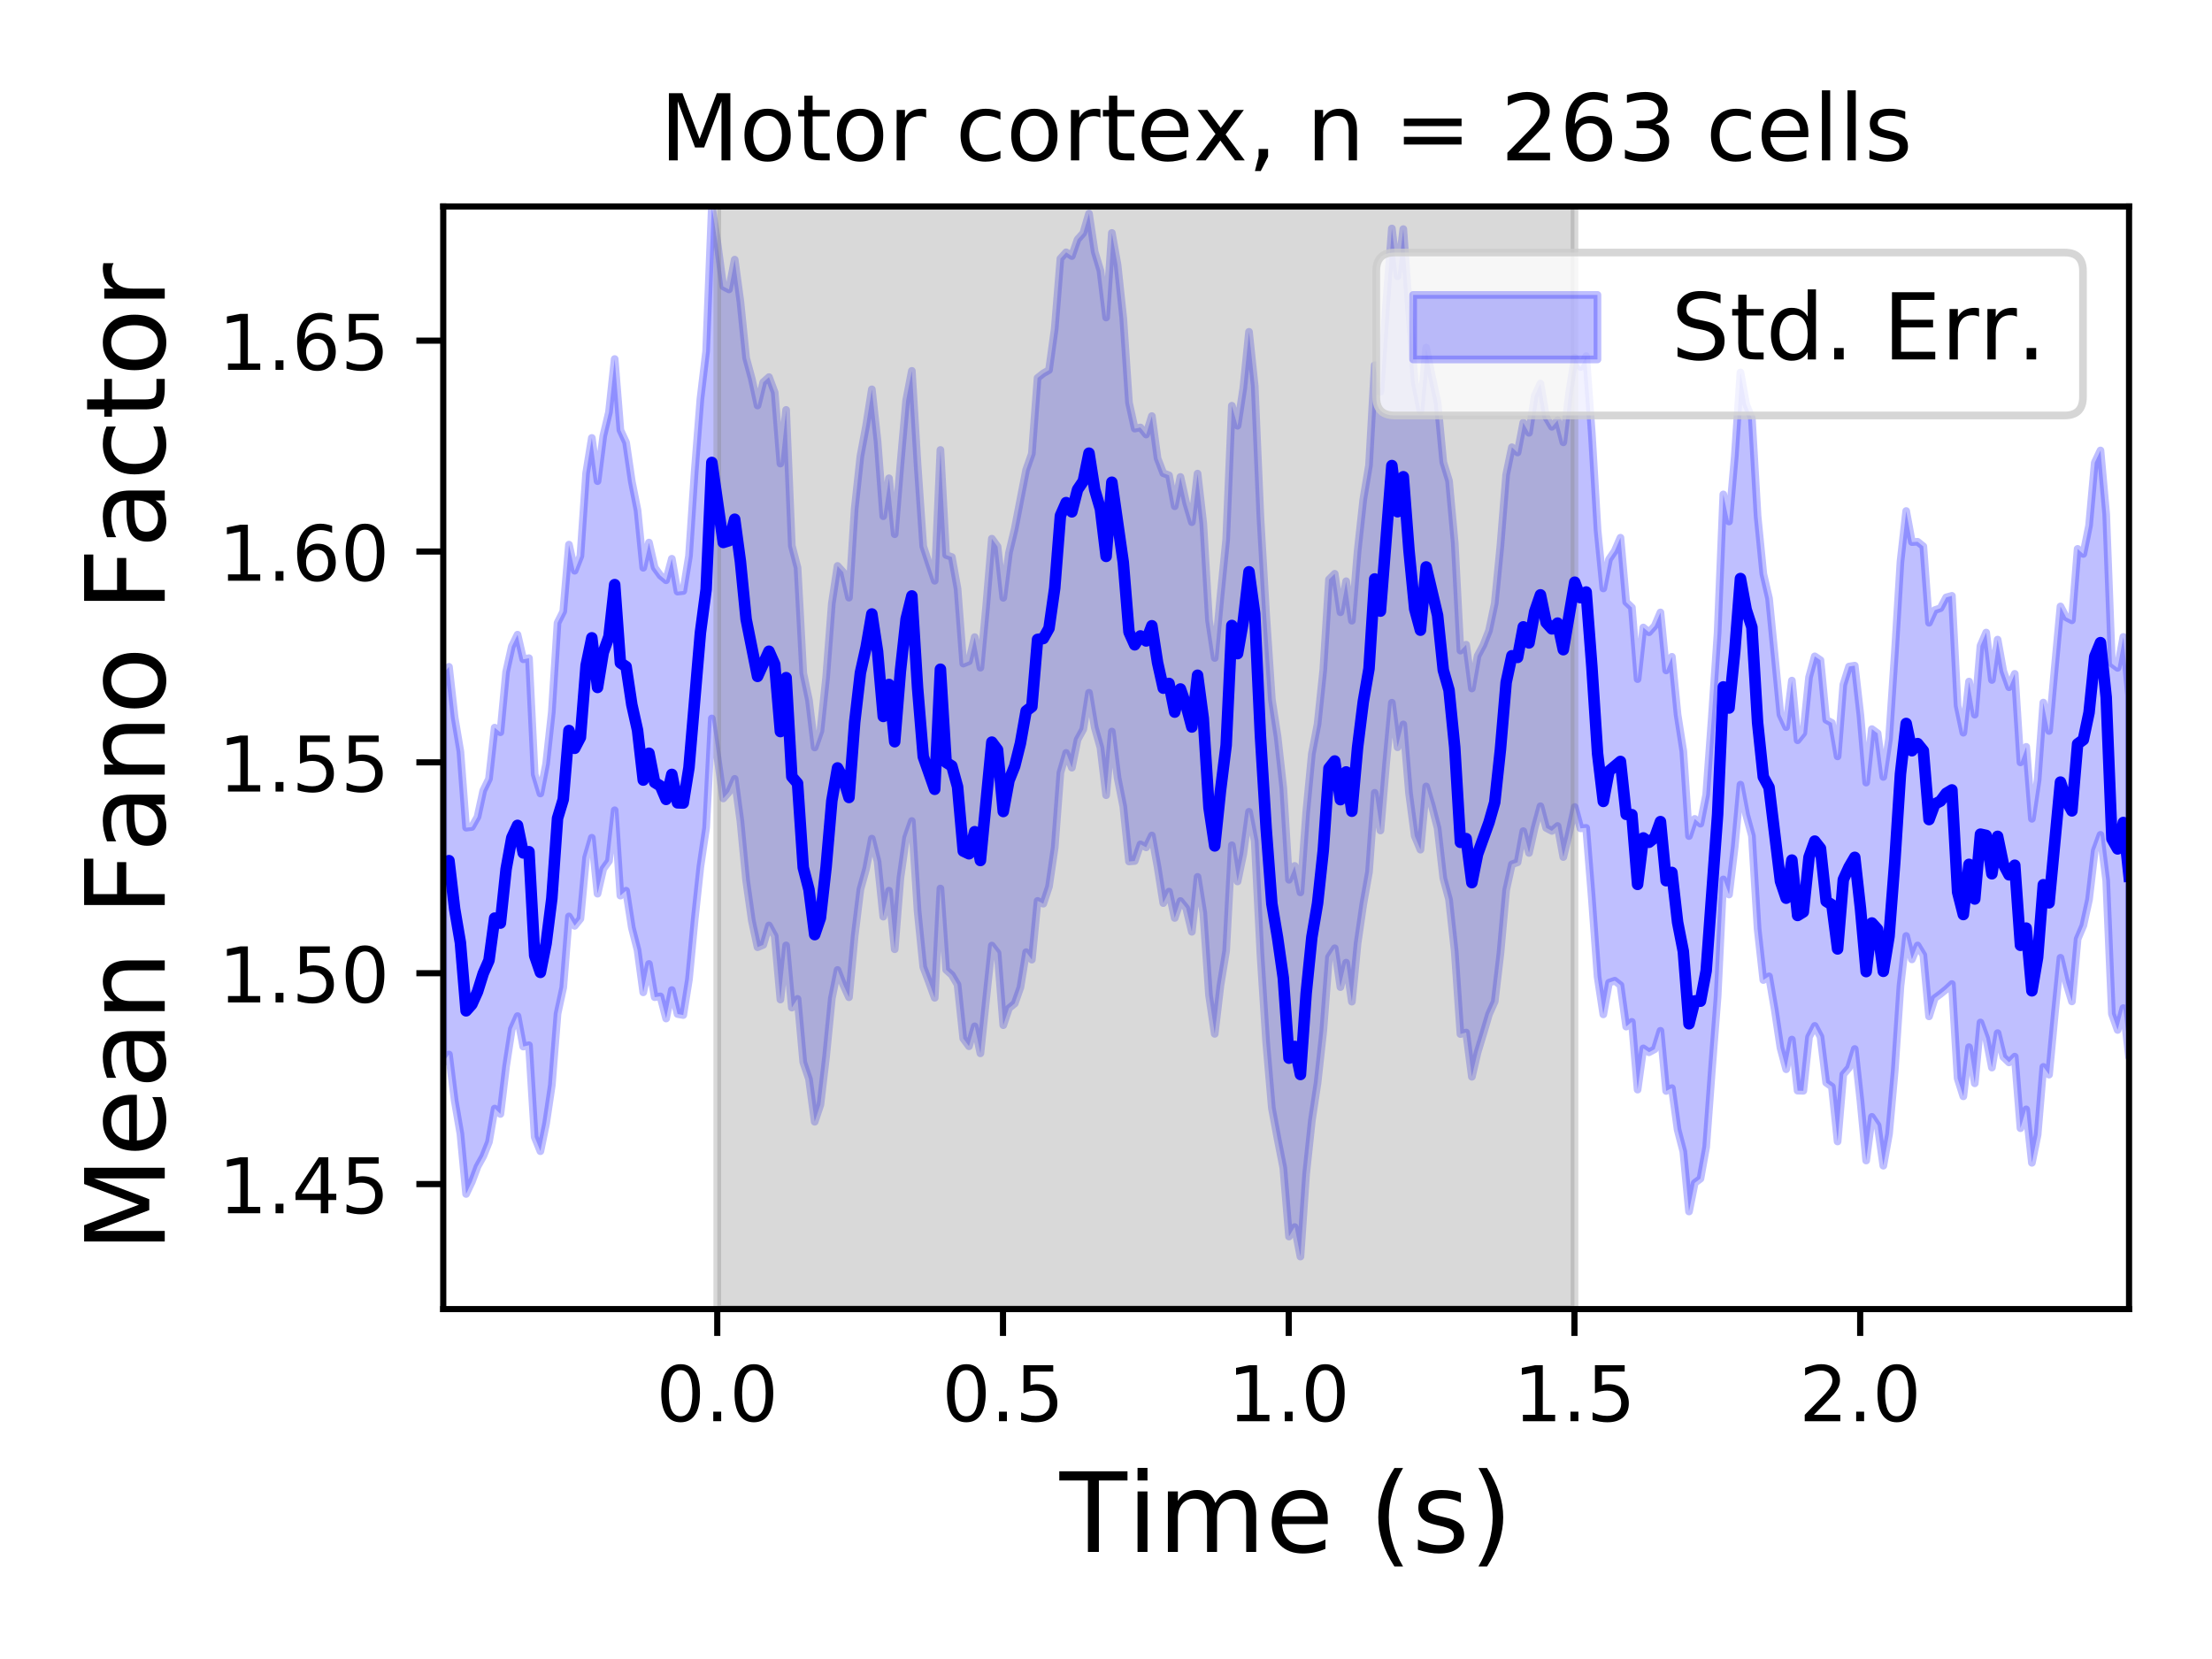 <?xml version="1.0" encoding="utf-8" standalone="no"?>
<!DOCTYPE svg PUBLIC "-//W3C//DTD SVG 1.1//EN"
  "http://www.w3.org/Graphics/SVG/1.1/DTD/svg11.dtd">
<!-- Created with matplotlib (https://matplotlib.org/) -->
<svg height="216pt" version="1.1" viewBox="0 0 288 216" width="288pt" xmlns="http://www.w3.org/2000/svg" xmlns:xlink="http://www.w3.org/1999/xlink">
 <defs>
  <style type="text/css">
*{stroke-linecap:butt;stroke-linejoin:round;}
  </style>
 </defs>
 <g id="figure_1">
  <g id="patch_1">
   <path d="M 0 216 
L 288 216 
L 288 0 
L 0 0 
z
" style="fill:#ffffff;"/>
  </g>
  <g id="axes_1">
   <g id="patch_2">
    <path d="M 57.71 170.44 
L 277.2 170.44 
L 277.2 26.88 
L 57.71 26.88 
z
" style="fill:#ffffff;"/>
   </g>
   <g id="PolyCollection_1">
    <defs>
     <path d="M 57.71 -128.317 
L 57.71 -77.635 
L 58.454 -78.711 
L 59.198 -72.712 
L 59.942 -68.397 
L 60.686 -60.548 
L 61.43 -62.125 
L 62.174 -64.116 
L 62.918 -65.462 
L 63.662 -67.332 
L 64.406 -71.667 
L 65.15 -70.96 
L 65.894 -77.189 
L 66.638 -82.029 
L 67.382 -83.707 
L 68.126 -79.738 
L 68.871 -79.912 
L 69.615 -67.96 
L 70.359 -66.113 
L 71.103 -69.739 
L 71.847 -74.721 
L 72.591 -84.02 
L 73.335 -87.45 
L 74.079 -96.681 
L 74.823 -95.455 
L 75.567 -96.381 
L 76.311 -104.359 
L 77.055 -106.928 
L 77.799 -99.638 
L 78.543 -102.867 
L 79.287 -103.905 
L 80.031 -110.508 
L 80.775 -99.39 
L 81.519 -100.032 
L 82.263 -95.218 
L 83.007 -92.295 
L 83.751 -86.798 
L 84.495 -90.498 
L 85.239 -86.17 
L 85.983 -86.275 
L 86.727 -83.39 
L 87.471 -87.096 
L 88.215 -83.976 
L 88.959 -83.841 
L 89.703 -88.507 
L 90.447 -96.283 
L 91.192 -103.19 
L 91.936 -108.235 
L 92.68 -122.461 
L 93.424 -117.294 
L 94.168 -112.039 
L 94.912 -112.888 
L 95.656 -114.593 
L 96.4 -109.09 
L 97.144 -101.379 
L 97.888 -96.144 
L 98.632 -92.673 
L 99.376 -92.979 
L 100.12 -95.514 
L 100.864 -94.14 
L 101.608 -85.858 
L 102.352 -92.913 
L 103.096 -84.809 
L 103.84 -85.945 
L 104.584 -77.708 
L 105.328 -75.505 
L 106.072 -69.95 
L 106.816 -72.172 
L 107.56 -78.476 
L 108.304 -86.015 
L 109.048 -89.713 
L 109.792 -87.794 
L 110.536 -86.157 
L 111.28 -94.178 
L 112.024 -100.204 
L 112.769 -102.909 
L 113.513 -106.815 
L 114.257 -103.834 
L 115.001 -96.65 
L 115.745 -100.041 
L 116.489 -92.412 
L 117.233 -101.71 
L 117.977 -106.963 
L 118.721 -109.108 
L 119.465 -97.432 
L 120.209 -90.101 
L 120.953 -88.138 
L 121.697 -86.085 
L 122.441 -100.32 
L 123.185 -89.738 
L 123.929 -89.065 
L 124.673 -87.803 
L 125.417 -80.788 
L 126.161 -79.78 
L 126.905 -82.377 
L 127.649 -78.858 
L 128.393 -85.925 
L 129.137 -92.891 
L 129.881 -91.93 
L 130.625 -82.521 
L 131.369 -84.729 
L 132.113 -85.346 
L 132.857 -87.458 
L 133.601 -92.034 
L 134.345 -91.053 
L 135.09 -98.705 
L 135.834 -98.339 
L 136.578 -100.584 
L 137.322 -105.659 
L 138.066 -115.405 
L 138.81 -117.973 
L 139.554 -116.052 
L 140.298 -119.701 
L 141.042 -121.058 
L 141.786 -125.81 
L 142.53 -121.295 
L 143.274 -118.666 
L 144.018 -112.466 
L 144.762 -120.758 
L 145.506 -114.741 
L 146.25 -111.004 
L 146.994 -103.838 
L 147.738 -103.899 
L 148.482 -106.065 
L 149.226 -105.678 
L 149.97 -107.225 
L 150.714 -103.124 
L 151.458 -98.417 
L 152.202 -99.917 
L 152.946 -96.48 
L 153.69 -98.692 
L 154.434 -97.772 
L 155.178 -94.68 
L 155.922 -101.833 
L 156.667 -97.137 
L 157.411 -86.444 
L 158.155 -81.392 
L 158.899 -87.688 
L 159.643 -92.214 
L 160.387 -105.953 
L 161.131 -101.235 
L 161.875 -104.82 
L 162.619 -110.308 
L 163.363 -106.481 
L 164.107 -91.764 
L 164.851 -80.347 
L 165.595 -71.739 
L 166.339 -67.724 
L 167.083 -63.95 
L 167.827 -55.004 
L 168.571 -56.245 
L 169.315 -52.396 
L 170.059 -63.158 
L 170.803 -70.119 
L 171.547 -75.044 
L 172.291 -81.805 
L 173.035 -91.396 
L 173.779 -92.543 
L 174.523 -87.483 
L 175.267 -90.665 
L 176.011 -85.582 
L 176.755 -93.171 
L 177.499 -98.292 
L 178.243 -102.49 
L 178.988 -112.778 
L 179.732 -107.87 
L 180.476 -116.632 
L 181.22 -124.512 
L 181.964 -118.704 
L 182.708 -121.684 
L 183.452 -112.745 
L 184.196 -107.164 
L 184.94 -105.374 
L 185.684 -113.611 
L 186.428 -111.085 
L 187.172 -108.174 
L 187.916 -101.676 
L 188.66 -98.898 
L 189.404 -92.1 
L 190.148 -81.367 
L 190.892 -81.565 
L 191.636 -75.803 
L 192.38 -78.98 
L 193.124 -81.433 
L 193.868 -83.95 
L 194.612 -85.615 
L 195.356 -91.887 
L 196.1 -100.113 
L 196.844 -103.47 
L 197.588 -103.725 
L 198.332 -107.79 
L 199.076 -104.946 
L 199.82 -108.279 
L 200.565 -111.033 
L 201.309 -108.204 
L 202.053 -107.816 
L 202.797 -108.456 
L 203.541 -104.413 
L 204.285 -107.49 
L 205.029 -110.931 
L 205.773 -108.148 
L 206.517 -108.209 
L 207.261 -98.956 
L 208.005 -88.818 
L 208.749 -83.929 
L 209.493 -88.057 
L 210.237 -88.314 
L 210.981 -87.727 
L 211.725 -82.338 
L 212.469 -82.955 
L 213.213 -74.131 
L 213.957 -79.503 
L 214.701 -78.995 
L 215.445 -79.395 
L 216.189 -81.792 
L 216.933 -73.958 
L 217.677 -74.331 
L 218.421 -68.927 
L 219.165 -66.07 
L 219.909 -58.263 
L 220.653 -61.982 
L 221.397 -62.54 
L 222.141 -66.667 
L 222.886 -76.701 
L 223.63 -86.246 
L 224.374 -101.503 
L 225.118 -99.532 
L 225.862 -105.787 
L 226.606 -113.841 
L 227.35 -109.911 
L 228.094 -107.18 
L 228.838 -95.072 
L 229.582 -88.401 
L 230.326 -88.882 
L 231.07 -84.527 
L 231.814 -79.58 
L 232.558 -76.786 
L 233.302 -80.649 
L 234.046 -73.998 
L 234.79 -73.981 
L 235.534 -80.986 
L 236.278 -82.429 
L 237.022 -81.026 
L 237.766 -75.039 
L 238.51 -74.518 
L 239.254 -67.38 
L 239.998 -76.114 
L 240.742 -76.987 
L 241.486 -79.423 
L 242.23 -72.647 
L 242.974 -64.899 
L 243.718 -70.586 
L 244.463 -69.48 
L 245.207 -64.227 
L 245.951 -68.379 
L 246.695 -76.64 
L 247.439 -87.623 
L 248.183 -94.142 
L 248.927 -91.088 
L 249.671 -92.902 
L 250.415 -91.657 
L 251.159 -83.668 
L 251.903 -86.042 
L 252.647 -86.589 
L 253.391 -87.194 
L 254.135 -87.882 
L 254.879 -75.599 
L 255.623 -73.256 
L 256.367 -79.662 
L 257.111 -74.954 
L 257.855 -82.874 
L 258.599 -80.815 
L 259.343 -77.002 
L 260.087 -81.49 
L 260.831 -78.388 
L 261.575 -77.673 
L 262.319 -78.429 
L 263.063 -69.109 
L 263.807 -71.561 
L 264.551 -64.603 
L 265.295 -68.247 
L 266.039 -77.093 
L 266.784 -76.08 
L 267.528 -83.958 
L 268.272 -91.302 
L 269.016 -88.061 
L 269.76 -85.615 
L 270.504 -93.75 
L 271.248 -95.499 
L 271.992 -98.891 
L 272.736 -105.255 
L 273.48 -107.308 
L 274.224 -101.361 
L 274.968 -83.993 
L 275.712 -81.9 
L 276.456 -84.748 
L 277.2 -78.387 
L 277.2 -125.486 
L 277.2 -125.486 
L 276.456 -133.074 
L 275.712 -129.046 
L 274.968 -129.597 
L 274.224 -149.063 
L 273.48 -157.351 
L 272.736 -155.77 
L 271.992 -147.563 
L 271.248 -143.876 
L 270.504 -144.536 
L 269.76 -135.236 
L 269.016 -135.619 
L 268.272 -137.045 
L 267.528 -129.034 
L 266.784 -120.824 
L 266.039 -124.526 
L 265.295 -114.443 
L 264.551 -109.39 
L 263.807 -118.761 
L 263.063 -116.737 
L 262.319 -128.267 
L 261.575 -126.521 
L 260.831 -128.601 
L 260.087 -132.725 
L 259.343 -127.466 
L 258.599 -133.642 
L 257.855 -131.912 
L 257.111 -122.95 
L 256.367 -127.262 
L 255.623 -120.6 
L 254.879 -124.112 
L 254.135 -138.423 
L 253.391 -138.218 
L 252.647 -136.812 
L 251.903 -136.563 
L 251.159 -134.915 
L 250.415 -144.862 
L 249.671 -145.463 
L 248.927 -145.421 
L 248.183 -149.466 
L 247.439 -142.853 
L 246.695 -130.808 
L 245.951 -119.819 
L 245.207 -114.842 
L 244.463 -120.524 
L 243.718 -121.071 
L 242.974 -114.104 
L 242.23 -122.806 
L 241.486 -129.333 
L 240.742 -129.217 
L 239.998 -126.838 
L 239.254 -117.518 
L 238.51 -121.88 
L 237.766 -122.273 
L 237.022 -130.047 
L 236.278 -130.547 
L 235.534 -127.814 
L 234.79 -120.55 
L 234.046 -119.616 
L 233.302 -127.387 
L 232.558 -121.326 
L 231.814 -122.945 
L 231.07 -130.571 
L 230.326 -138.083 
L 229.582 -141.289 
L 228.838 -148.763 
L 228.094 -161.496 
L 227.35 -163.358 
L 226.606 -167.508 
L 225.862 -156.535 
L 225.118 -148.098 
L 224.374 -151.628 
L 223.63 -133.615 
L 222.886 -122.716 
L 222.141 -112.539 
L 221.397 -108.753 
L 220.653 -109.383 
L 219.909 -107.143 
L 219.165 -118.187 
L 218.421 -122.93 
L 217.677 -130.488 
L 216.933 -128.708 
L 216.189 -136.261 
L 215.445 -134.511 
L 214.701 -133.681 
L 213.957 -134.3 
L 213.213 -127.577 
L 212.469 -136.902 
L 211.725 -137.608 
L 210.981 -145.99 
L 210.237 -144.26 
L 209.493 -143.166 
L 208.749 -139.385 
L 208.005 -146.929 
L 207.261 -159.415 
L 206.517 -169.637 
L 205.773 -168.212 
L 205.029 -169.466 
L 204.285 -164.787 
L 203.541 -158.409 
L 202.797 -161.287 
L 202.053 -160.429 
L 201.309 -161.687 
L 200.565 -166.066 
L 199.82 -164.492 
L 199.076 -159.641 
L 198.332 -160.976 
L 197.588 -157.084 
L 196.844 -157.77 
L 196.1 -154.183 
L 195.356 -144.985 
L 194.612 -137.441 
L 193.868 -133.902 
L 193.124 -131.993 
L 192.38 -130.599 
L 191.636 -126.359 
L 190.892 -132.06 
L 190.148 -131.287 
L 189.404 -145.295 
L 188.66 -153.39 
L 187.916 -155.824 
L 187.172 -163.589 
L 186.428 -167.022 
L 185.684 -170.759 
L 184.94 -162.528 
L 184.196 -166.239 
L 183.452 -175.837 
L 182.708 -186.172 
L 181.964 -180.04 
L 181.22 -186.253 
L 180.476 -176.417 
L 179.732 -164.998 
L 178.988 -168.459 
L 178.243 -155.416 
L 177.499 -150.983 
L 176.755 -144.188 
L 176.011 -135.18 
L 175.267 -140.326 
L 174.523 -136.283 
L 173.779 -141.296 
L 173.035 -140.555 
L 172.291 -128.795 
L 171.547 -121.74 
L 170.803 -117.848 
L 170.059 -110.15 
L 169.315 -99.808 
L 168.571 -103.261 
L 167.827 -101.45 
L 167.083 -113.416 
L 166.339 -120.089 
L 165.595 -124.931 
L 164.851 -135.916 
L 164.107 -148.602 
L 163.363 -165.738 
L 162.619 -172.797 
L 161.875 -165.458 
L 161.131 -160.567 
L 160.387 -163.176 
L 159.643 -145.702 
L 158.899 -138.302 
L 158.155 -130.332 
L 157.411 -135.234 
L 156.667 -147.826 
L 155.922 -154.338 
L 155.178 -148.01 
L 154.434 -150.519 
L 153.69 -153.901 
L 152.946 -150.089 
L 152.202 -154.116 
L 151.458 -154.388 
L 150.714 -156.327 
L 149.97 -161.827 
L 149.226 -159.423 
L 148.482 -160.342 
L 147.738 -160.195 
L 146.994 -163.577 
L 146.25 -174.549 
L 145.506 -181.508 
L 144.762 -185.673 
L 144.018 -174.655 
L 143.274 -180.749 
L 142.53 -183.204 
L 141.786 -188.187 
L 141.042 -185.651 
L 140.298 -184.815 
L 139.554 -182.659 
L 138.81 -183.15 
L 138.066 -182.323 
L 137.322 -173.183 
L 136.578 -167.811 
L 135.834 -167.385 
L 135.09 -166.793 
L 134.345 -156.926 
L 133.601 -154.821 
L 132.857 -150.993 
L 132.113 -147.137 
L 131.369 -144.027 
L 130.625 -138.165 
L 129.881 -144.833 
L 129.137 -145.864 
L 128.393 -137.015 
L 127.649 -129.067 
L 126.905 -133.049 
L 126.161 -129.899 
L 125.417 -129.598 
L 124.673 -139.323 
L 123.929 -143.475 
L 123.185 -143.737 
L 122.441 -157.417 
L 121.697 -140.384 
L 120.953 -142.596 
L 120.209 -144.858 
L 119.465 -155.5 
L 118.721 -167.714 
L 117.977 -163.858 
L 117.233 -155.531 
L 116.489 -146.444 
L 115.745 -153.73 
L 115.001 -148.788 
L 114.257 -158.531 
L 113.513 -165.309 
L 112.769 -160.59 
L 112.024 -156.598 
L 111.28 -149.768 
L 110.536 -138.181 
L 109.792 -141.492 
L 109.048 -142.318 
L 108.304 -137.438 
L 107.56 -127.785 
L 106.816 -120.815 
L 106.072 -118.678 
L 105.328 -124.825 
L 104.584 -128.364 
L 103.84 -142.073 
L 103.096 -144.943 
L 102.352 -162.63 
L 101.608 -155.642 
L 100.864 -164.897 
L 100.12 -166.903 
L 99.376 -166.231 
L 98.632 -163.197 
L 97.888 -166.649 
L 97.144 -169.397 
L 96.4 -176.711 
L 95.656 -182.197 
L 94.912 -178.316 
L 94.168 -178.704 
L 93.424 -184.226 
L 92.68 -189.12 
L 91.936 -170.272 
L 91.192 -164.035 
L 90.447 -154.599 
L 89.703 -143.616 
L 88.959 -139.05 
L 88.215 -138.971 
L 87.471 -143.251 
L 86.727 -140.449 
L 85.983 -141.071 
L 85.239 -142.099 
L 84.495 -145.358 
L 83.751 -142.076 
L 83.007 -149.542 
L 82.263 -153.285 
L 81.519 -158.375 
L 80.775 -160 
L 80.031 -169.256 
L 79.287 -162.342 
L 78.543 -159.223 
L 77.799 -153.354 
L 77.055 -158.982 
L 76.311 -154.384 
L 75.567 -143.607 
L 74.823 -141.69 
L 74.079 -145.089 
L 73.335 -136.388 
L 72.591 -134.906 
L 71.847 -123.316 
L 71.103 -116.563 
L 70.359 -112.684 
L 69.615 -115.179 
L 68.871 -130.307 
L 68.126 -130.159 
L 67.382 -133.366 
L 66.638 -131.837 
L 65.894 -128.503 
L 65.15 -120.662 
L 64.406 -121.26 
L 63.662 -114.588 
L 62.918 -113.059 
L 62.174 -109.645 
L 61.43 -108.325 
L 60.686 -108.238 
L 59.942 -118.144 
L 59.198 -122.563 
L 58.454 -129.179 
L 57.71 -128.317 
z
" id="me610321ca7" style="stroke:#0000ff;stroke-opacity:0.25;"/>
    </defs>
    <g clip-path="url(#p373c01714a)">
     <use style="fill:#0000ff;fill-opacity:0.25;stroke:#0000ff;stroke-opacity:0.25;" x="0" xlink:href="#me610321ca7" y="216"/>
    </g>
   </g>
   <g id="PolyCollection_2">
    <defs>
     <path d="M 93.386 -45.56 
L 93.386 -195.956 
L 204.992 -195.956 
L 204.992 -45.56 
L 204.992 -45.56 
L 93.386 -45.56 
z
" id="m4db2b8cdad" style="stroke:#808080;stroke-opacity:0.3;"/>
    </defs>
    <g clip-path="url(#p373c01714a)">
     <use style="fill:#808080;fill-opacity:0.3;stroke:#808080;stroke-opacity:0.3;" x="0" xlink:href="#m4db2b8cdad" y="216"/>
    </g>
   </g>
   <g id="matplotlib.axis_1">
    <g id="xtick_1">
     <g id="line2d_1">
      <defs>
       <path d="M 0 0 
L 0 3.5 
" id="mf5a8959e98" style="stroke:#000000;stroke-width:0.8;"/>
      </defs>
      <g>
       <use style="stroke:#000000;stroke-width:0.8;" x="93.386" xlink:href="#mf5a8959e98" y="170.44"/>
      </g>
     </g>
     <g id="text_1">
      <!-- 0.0 -->
      <defs>
       <path d="M 31.781 66.406 
Q 24.172 66.406 20.328 58.906 
Q 16.5 51.422 16.5 36.375 
Q 16.5 21.391 20.328 13.891 
Q 24.172 6.391 31.781 6.391 
Q 39.453 6.391 43.281 13.891 
Q 47.125 21.391 47.125 36.375 
Q 47.125 51.422 43.281 58.906 
Q 39.453 66.406 31.781 66.406 
z
M 31.781 74.219 
Q 44.047 74.219 50.516 64.516 
Q 56.984 54.828 56.984 36.375 
Q 56.984 17.969 50.516 8.266 
Q 44.047 -1.422 31.781 -1.422 
Q 19.531 -1.422 13.062 8.266 
Q 6.594 17.969 6.594 36.375 
Q 6.594 54.828 13.062 64.516 
Q 19.531 74.219 31.781 74.219 
z
" id="DejaVuSans-48"/>
       <path d="M 10.688 12.406 
L 21 12.406 
L 21 0 
L 10.688 0 
z
" id="DejaVuSans-46"/>
      </defs>
      <g transform="translate(85.435 185.038)scale(0.1 -0.1)">
       <use xlink:href="#DejaVuSans-48"/>
       <use x="63.623" xlink:href="#DejaVuSans-46"/>
       <use x="95.41" xlink:href="#DejaVuSans-48"/>
      </g>
     </g>
    </g>
    <g id="xtick_2">
     <g id="line2d_2">
      <g>
       <use style="stroke:#000000;stroke-width:0.8;" x="130.588" xlink:href="#mf5a8959e98" y="170.44"/>
      </g>
     </g>
     <g id="text_2">
      <!-- 0.5 -->
      <defs>
       <path d="M 10.797 72.906 
L 49.516 72.906 
L 49.516 64.594 
L 19.828 64.594 
L 19.828 46.734 
Q 21.969 47.469 24.109 47.828 
Q 26.266 48.188 28.422 48.188 
Q 40.625 48.188 47.75 41.5 
Q 54.891 34.812 54.891 23.391 
Q 54.891 11.625 47.562 5.094 
Q 40.234 -1.422 26.906 -1.422 
Q 22.312 -1.422 17.547 -0.641 
Q 12.797 0.141 7.719 1.703 
L 7.719 11.625 
Q 12.109 9.234 16.797 8.062 
Q 21.484 6.891 26.703 6.891 
Q 35.156 6.891 40.078 11.328 
Q 45.016 15.766 45.016 23.391 
Q 45.016 31 40.078 35.438 
Q 35.156 39.891 26.703 39.891 
Q 22.75 39.891 18.812 39.016 
Q 14.891 38.141 10.797 36.281 
z
" id="DejaVuSans-53"/>
      </defs>
      <g transform="translate(122.637 185.038)scale(0.1 -0.1)">
       <use xlink:href="#DejaVuSans-48"/>
       <use x="63.623" xlink:href="#DejaVuSans-46"/>
       <use x="95.41" xlink:href="#DejaVuSans-53"/>
      </g>
     </g>
    </g>
    <g id="xtick_3">
     <g id="line2d_3">
      <g>
       <use style="stroke:#000000;stroke-width:0.8;" x="167.79" xlink:href="#mf5a8959e98" y="170.44"/>
      </g>
     </g>
     <g id="text_3">
      <!-- 1.0 -->
      <defs>
       <path d="M 12.406 8.297 
L 28.516 8.297 
L 28.516 63.922 
L 10.984 60.406 
L 10.984 69.391 
L 28.422 72.906 
L 38.281 72.906 
L 38.281 8.297 
L 54.391 8.297 
L 54.391 0 
L 12.406 0 
z
" id="DejaVuSans-49"/>
      </defs>
      <g transform="translate(159.838 185.038)scale(0.1 -0.1)">
       <use xlink:href="#DejaVuSans-49"/>
       <use x="63.623" xlink:href="#DejaVuSans-46"/>
       <use x="95.41" xlink:href="#DejaVuSans-48"/>
      </g>
     </g>
    </g>
    <g id="xtick_4">
     <g id="line2d_4">
      <g>
       <use style="stroke:#000000;stroke-width:0.8;" x="204.992" xlink:href="#mf5a8959e98" y="170.44"/>
      </g>
     </g>
     <g id="text_4">
      <!-- 1.5 -->
      <g transform="translate(197.04 185.038)scale(0.1 -0.1)">
       <use xlink:href="#DejaVuSans-49"/>
       <use x="63.623" xlink:href="#DejaVuSans-46"/>
       <use x="95.41" xlink:href="#DejaVuSans-53"/>
      </g>
     </g>
    </g>
    <g id="xtick_5">
     <g id="line2d_5">
      <g>
       <use style="stroke:#000000;stroke-width:0.8;" x="242.193" xlink:href="#mf5a8959e98" y="170.44"/>
      </g>
     </g>
     <g id="text_5">
      <!-- 2.0 -->
      <defs>
       <path d="M 19.188 8.297 
L 53.609 8.297 
L 53.609 0 
L 7.328 0 
L 7.328 8.297 
Q 12.938 14.109 22.625 23.891 
Q 32.328 33.688 34.812 36.531 
Q 39.547 41.844 41.422 45.531 
Q 43.312 49.219 43.312 52.781 
Q 43.312 58.594 39.234 62.25 
Q 35.156 65.922 28.609 65.922 
Q 23.969 65.922 18.812 64.312 
Q 13.672 62.703 7.812 59.422 
L 7.812 69.391 
Q 13.766 71.781 18.938 73 
Q 24.125 74.219 28.422 74.219 
Q 39.75 74.219 46.484 68.547 
Q 53.219 62.891 53.219 53.422 
Q 53.219 48.922 51.531 44.891 
Q 49.859 40.875 45.406 35.406 
Q 44.188 33.984 37.641 27.219 
Q 31.109 20.453 19.188 8.297 
z
" id="DejaVuSans-50"/>
      </defs>
      <g transform="translate(234.242 185.038)scale(0.1 -0.1)">
       <use xlink:href="#DejaVuSans-50"/>
       <use x="63.623" xlink:href="#DejaVuSans-46"/>
       <use x="95.41" xlink:href="#DejaVuSans-48"/>
      </g>
     </g>
    </g>
    <g id="text_6">
     <!-- Time (s) -->
     <defs>
      <path d="M -0.297 72.906 
L 61.375 72.906 
L 61.375 64.594 
L 35.5 64.594 
L 35.5 0 
L 25.594 0 
L 25.594 64.594 
L -0.297 64.594 
z
" id="DejaVuSans-84"/>
      <path d="M 9.422 54.688 
L 18.406 54.688 
L 18.406 0 
L 9.422 0 
z
M 9.422 75.984 
L 18.406 75.984 
L 18.406 64.594 
L 9.422 64.594 
z
" id="DejaVuSans-105"/>
      <path d="M 52 44.188 
Q 55.375 50.25 60.062 53.125 
Q 64.75 56 71.094 56 
Q 79.641 56 84.281 50.016 
Q 88.922 44.047 88.922 33.016 
L 88.922 0 
L 79.891 0 
L 79.891 32.719 
Q 79.891 40.578 77.094 44.375 
Q 74.312 48.188 68.609 48.188 
Q 61.625 48.188 57.562 43.547 
Q 53.516 38.922 53.516 30.906 
L 53.516 0 
L 44.484 0 
L 44.484 32.719 
Q 44.484 40.625 41.703 44.406 
Q 38.922 48.188 33.109 48.188 
Q 26.219 48.188 22.156 43.531 
Q 18.109 38.875 18.109 30.906 
L 18.109 0 
L 9.078 0 
L 9.078 54.688 
L 18.109 54.688 
L 18.109 46.188 
Q 21.188 51.219 25.484 53.609 
Q 29.781 56 35.688 56 
Q 41.656 56 45.828 52.969 
Q 50 49.953 52 44.188 
z
" id="DejaVuSans-109"/>
      <path d="M 56.203 29.594 
L 56.203 25.203 
L 14.891 25.203 
Q 15.484 15.922 20.484 11.062 
Q 25.484 6.203 34.422 6.203 
Q 39.594 6.203 44.453 7.469 
Q 49.312 8.734 54.109 11.281 
L 54.109 2.781 
Q 49.266 0.734 44.188 -0.344 
Q 39.109 -1.422 33.891 -1.422 
Q 20.797 -1.422 13.156 6.188 
Q 5.516 13.812 5.516 26.812 
Q 5.516 40.234 12.766 48.109 
Q 20.016 56 32.328 56 
Q 43.359 56 49.781 48.891 
Q 56.203 41.797 56.203 29.594 
z
M 47.219 32.234 
Q 47.125 39.594 43.094 43.984 
Q 39.062 48.391 32.422 48.391 
Q 24.906 48.391 20.391 44.141 
Q 15.875 39.891 15.188 32.172 
z
" id="DejaVuSans-101"/>
      <path id="DejaVuSans-32"/>
      <path d="M 31 75.875 
Q 24.469 64.656 21.281 53.656 
Q 18.109 42.672 18.109 31.391 
Q 18.109 20.125 21.312 9.062 
Q 24.516 -2 31 -13.188 
L 23.188 -13.188 
Q 15.875 -1.703 12.234 9.375 
Q 8.594 20.453 8.594 31.391 
Q 8.594 42.281 12.203 53.312 
Q 15.828 64.359 23.188 75.875 
z
" id="DejaVuSans-40"/>
      <path d="M 44.281 53.078 
L 44.281 44.578 
Q 40.484 46.531 36.375 47.5 
Q 32.281 48.484 27.875 48.484 
Q 21.188 48.484 17.844 46.438 
Q 14.5 44.391 14.5 40.281 
Q 14.5 37.156 16.891 35.375 
Q 19.281 33.594 26.516 31.984 
L 29.594 31.297 
Q 39.156 29.25 43.188 25.516 
Q 47.219 21.781 47.219 15.094 
Q 47.219 7.469 41.188 3.016 
Q 35.156 -1.422 24.609 -1.422 
Q 20.219 -1.422 15.453 -0.562 
Q 10.688 0.297 5.422 2 
L 5.422 11.281 
Q 10.406 8.688 15.234 7.391 
Q 20.062 6.109 24.812 6.109 
Q 31.156 6.109 34.562 8.281 
Q 37.984 10.453 37.984 14.406 
Q 37.984 18.062 35.516 20.016 
Q 33.062 21.969 24.703 23.781 
L 21.578 24.516 
Q 13.234 26.266 9.516 29.906 
Q 5.812 33.547 5.812 39.891 
Q 5.812 47.609 11.281 51.797 
Q 16.75 56 26.812 56 
Q 31.781 56 36.172 55.266 
Q 40.578 54.547 44.281 53.078 
z
" id="DejaVuSans-115"/>
      <path d="M 8.016 75.875 
L 15.828 75.875 
Q 23.141 64.359 26.781 53.312 
Q 30.422 42.281 30.422 31.391 
Q 30.422 20.453 26.781 9.375 
Q 23.141 -1.703 15.828 -13.188 
L 8.016 -13.188 
Q 14.5 -2 17.703 9.062 
Q 20.906 20.125 20.906 31.391 
Q 20.906 42.672 17.703 53.656 
Q 14.5 64.656 8.016 75.875 
z
" id="DejaVuSans-41"/>
     </defs>
     <g transform="translate(137.96 202.06)scale(0.144 -0.144)">
      <use xlink:href="#DejaVuSans-84"/>
      <use x="61.037" xlink:href="#DejaVuSans-105"/>
      <use x="88.82" xlink:href="#DejaVuSans-109"/>
      <use x="186.232" xlink:href="#DejaVuSans-101"/>
      <use x="247.756" xlink:href="#DejaVuSans-32"/>
      <use x="279.543" xlink:href="#DejaVuSans-40"/>
      <use x="318.557" xlink:href="#DejaVuSans-115"/>
      <use x="370.656" xlink:href="#DejaVuSans-41"/>
     </g>
    </g>
   </g>
   <g id="matplotlib.axis_2">
    <g id="ytick_1">
     <g id="line2d_6">
      <defs>
       <path d="M 0 0 
L -3.5 0 
" id="m0729e4c57d" style="stroke:#000000;stroke-width:0.8;"/>
      </defs>
      <g>
       <use style="stroke:#000000;stroke-width:0.8;" x="57.71" xlink:href="#m0729e4c57d" y="154.165"/>
      </g>
     </g>
     <g id="text_7">
      <!-- 1.45 -->
      <defs>
       <path d="M 37.797 64.312 
L 12.891 25.391 
L 37.797 25.391 
z
M 35.203 72.906 
L 47.609 72.906 
L 47.609 25.391 
L 58.016 25.391 
L 58.016 17.188 
L 47.609 17.188 
L 47.609 0 
L 37.797 0 
L 37.797 17.188 
L 4.891 17.188 
L 4.891 26.703 
z
" id="DejaVuSans-52"/>
      </defs>
      <g transform="translate(28.444 157.964)scale(0.1 -0.1)">
       <use xlink:href="#DejaVuSans-49"/>
       <use x="63.623" xlink:href="#DejaVuSans-46"/>
       <use x="95.41" xlink:href="#DejaVuSans-52"/>
       <use x="159.033" xlink:href="#DejaVuSans-53"/>
      </g>
     </g>
    </g>
    <g id="ytick_2">
     <g id="line2d_7">
      <g>
       <use style="stroke:#000000;stroke-width:0.8;" x="57.71" xlink:href="#m0729e4c57d" y="126.712"/>
      </g>
     </g>
     <g id="text_8">
      <!-- 1.50 -->
      <g transform="translate(28.444 130.511)scale(0.1 -0.1)">
       <use xlink:href="#DejaVuSans-49"/>
       <use x="63.623" xlink:href="#DejaVuSans-46"/>
       <use x="95.41" xlink:href="#DejaVuSans-53"/>
       <use x="159.033" xlink:href="#DejaVuSans-48"/>
      </g>
     </g>
    </g>
    <g id="ytick_3">
     <g id="line2d_8">
      <g>
       <use style="stroke:#000000;stroke-width:0.8;" x="57.71" xlink:href="#m0729e4c57d" y="99.259"/>
      </g>
     </g>
     <g id="text_9">
      <!-- 1.55 -->
      <g transform="translate(28.444 103.059)scale(0.1 -0.1)">
       <use xlink:href="#DejaVuSans-49"/>
       <use x="63.623" xlink:href="#DejaVuSans-46"/>
       <use x="95.41" xlink:href="#DejaVuSans-53"/>
       <use x="159.033" xlink:href="#DejaVuSans-53"/>
      </g>
     </g>
    </g>
    <g id="ytick_4">
     <g id="line2d_9">
      <g>
       <use style="stroke:#000000;stroke-width:0.8;" x="57.71" xlink:href="#m0729e4c57d" y="71.807"/>
      </g>
     </g>
     <g id="text_10">
      <!-- 1.60 -->
      <defs>
       <path d="M 33.016 40.375 
Q 26.375 40.375 22.484 35.828 
Q 18.609 31.297 18.609 23.391 
Q 18.609 15.531 22.484 10.953 
Q 26.375 6.391 33.016 6.391 
Q 39.656 6.391 43.531 10.953 
Q 47.406 15.531 47.406 23.391 
Q 47.406 31.297 43.531 35.828 
Q 39.656 40.375 33.016 40.375 
z
M 52.594 71.297 
L 52.594 62.312 
Q 48.875 64.062 45.094 64.984 
Q 41.312 65.922 37.594 65.922 
Q 27.828 65.922 22.672 59.328 
Q 17.531 52.734 16.797 39.406 
Q 19.672 43.656 24.016 45.922 
Q 28.375 48.188 33.594 48.188 
Q 44.578 48.188 50.953 41.516 
Q 57.328 34.859 57.328 23.391 
Q 57.328 12.156 50.688 5.359 
Q 44.047 -1.422 33.016 -1.422 
Q 20.359 -1.422 13.672 8.266 
Q 6.984 17.969 6.984 36.375 
Q 6.984 53.656 15.188 63.938 
Q 23.391 74.219 37.203 74.219 
Q 40.922 74.219 44.703 73.484 
Q 48.484 72.75 52.594 71.297 
z
" id="DejaVuSans-54"/>
      </defs>
      <g transform="translate(28.444 75.606)scale(0.1 -0.1)">
       <use xlink:href="#DejaVuSans-49"/>
       <use x="63.623" xlink:href="#DejaVuSans-46"/>
       <use x="95.41" xlink:href="#DejaVuSans-54"/>
       <use x="159.033" xlink:href="#DejaVuSans-48"/>
      </g>
     </g>
    </g>
    <g id="ytick_5">
     <g id="line2d_10">
      <g>
       <use style="stroke:#000000;stroke-width:0.8;" x="57.71" xlink:href="#m0729e4c57d" y="44.354"/>
      </g>
     </g>
     <g id="text_11">
      <!-- 1.65 -->
      <g transform="translate(28.444 48.153)scale(0.1 -0.1)">
       <use xlink:href="#DejaVuSans-49"/>
       <use x="63.623" xlink:href="#DejaVuSans-46"/>
       <use x="95.41" xlink:href="#DejaVuSans-54"/>
       <use x="159.033" xlink:href="#DejaVuSans-53"/>
      </g>
     </g>
    </g>
    <g id="text_12">
     <!-- Mean Fano Factor -->
     <defs>
      <path d="M 9.812 72.906 
L 24.516 72.906 
L 43.109 23.297 
L 61.812 72.906 
L 76.516 72.906 
L 76.516 0 
L 66.891 0 
L 66.891 64.016 
L 48.094 14.016 
L 38.188 14.016 
L 19.391 64.016 
L 19.391 0 
L 9.812 0 
z
" id="DejaVuSans-77"/>
      <path d="M 34.281 27.484 
Q 23.391 27.484 19.188 25 
Q 14.984 22.516 14.984 16.5 
Q 14.984 11.719 18.141 8.906 
Q 21.297 6.109 26.703 6.109 
Q 34.188 6.109 38.703 11.406 
Q 43.219 16.703 43.219 25.484 
L 43.219 27.484 
z
M 52.203 31.203 
L 52.203 0 
L 43.219 0 
L 43.219 8.297 
Q 40.141 3.328 35.547 0.953 
Q 30.953 -1.422 24.312 -1.422 
Q 15.922 -1.422 10.953 3.297 
Q 6 8.016 6 15.922 
Q 6 25.141 12.172 29.828 
Q 18.359 34.516 30.609 34.516 
L 43.219 34.516 
L 43.219 35.406 
Q 43.219 41.609 39.141 45 
Q 35.062 48.391 27.688 48.391 
Q 23 48.391 18.547 47.266 
Q 14.109 46.141 10.016 43.891 
L 10.016 52.203 
Q 14.938 54.109 19.578 55.047 
Q 24.219 56 28.609 56 
Q 40.484 56 46.344 49.844 
Q 52.203 43.703 52.203 31.203 
z
" id="DejaVuSans-97"/>
      <path d="M 54.891 33.016 
L 54.891 0 
L 45.906 0 
L 45.906 32.719 
Q 45.906 40.484 42.875 44.328 
Q 39.844 48.188 33.797 48.188 
Q 26.516 48.188 22.312 43.547 
Q 18.109 38.922 18.109 30.906 
L 18.109 0 
L 9.078 0 
L 9.078 54.688 
L 18.109 54.688 
L 18.109 46.188 
Q 21.344 51.125 25.703 53.562 
Q 30.078 56 35.797 56 
Q 45.219 56 50.047 50.172 
Q 54.891 44.344 54.891 33.016 
z
" id="DejaVuSans-110"/>
      <path d="M 9.812 72.906 
L 51.703 72.906 
L 51.703 64.594 
L 19.672 64.594 
L 19.672 43.109 
L 48.578 43.109 
L 48.578 34.812 
L 19.672 34.812 
L 19.672 0 
L 9.812 0 
z
" id="DejaVuSans-70"/>
      <path d="M 30.609 48.391 
Q 23.391 48.391 19.188 42.75 
Q 14.984 37.109 14.984 27.297 
Q 14.984 17.484 19.156 11.844 
Q 23.344 6.203 30.609 6.203 
Q 37.797 6.203 41.984 11.859 
Q 46.188 17.531 46.188 27.297 
Q 46.188 37.016 41.984 42.703 
Q 37.797 48.391 30.609 48.391 
z
M 30.609 56 
Q 42.328 56 49.016 48.375 
Q 55.719 40.766 55.719 27.297 
Q 55.719 13.875 49.016 6.219 
Q 42.328 -1.422 30.609 -1.422 
Q 18.844 -1.422 12.172 6.219 
Q 5.516 13.875 5.516 27.297 
Q 5.516 40.766 12.172 48.375 
Q 18.844 56 30.609 56 
z
" id="DejaVuSans-111"/>
      <path d="M 48.781 52.594 
L 48.781 44.188 
Q 44.969 46.297 41.141 47.344 
Q 37.312 48.391 33.406 48.391 
Q 24.656 48.391 19.812 42.844 
Q 14.984 37.312 14.984 27.297 
Q 14.984 17.281 19.812 11.734 
Q 24.656 6.203 33.406 6.203 
Q 37.312 6.203 41.141 7.25 
Q 44.969 8.297 48.781 10.406 
L 48.781 2.094 
Q 45.016 0.344 40.984 -0.531 
Q 36.969 -1.422 32.422 -1.422 
Q 20.062 -1.422 12.781 6.344 
Q 5.516 14.109 5.516 27.297 
Q 5.516 40.672 12.859 48.328 
Q 20.219 56 33.016 56 
Q 37.156 56 41.109 55.141 
Q 45.062 54.297 48.781 52.594 
z
" id="DejaVuSans-99"/>
      <path d="M 18.312 70.219 
L 18.312 54.688 
L 36.812 54.688 
L 36.812 47.703 
L 18.312 47.703 
L 18.312 18.016 
Q 18.312 11.328 20.141 9.422 
Q 21.969 7.516 27.594 7.516 
L 36.812 7.516 
L 36.812 0 
L 27.594 0 
Q 17.188 0 13.234 3.875 
Q 9.281 7.766 9.281 18.016 
L 9.281 47.703 
L 2.688 47.703 
L 2.688 54.688 
L 9.281 54.688 
L 9.281 70.219 
z
" id="DejaVuSans-116"/>
      <path d="M 41.109 46.297 
Q 39.594 47.172 37.812 47.578 
Q 36.031 48 33.891 48 
Q 26.266 48 22.188 43.047 
Q 18.109 38.094 18.109 28.812 
L 18.109 0 
L 9.078 0 
L 9.078 54.688 
L 18.109 54.688 
L 18.109 46.188 
Q 20.953 51.172 25.484 53.578 
Q 30.031 56 36.531 56 
Q 37.453 56 38.578 55.875 
Q 39.703 55.766 41.062 55.516 
z
" id="DejaVuSans-114"/>
     </defs>
     <g transform="translate(21.45 163.056)rotate(-90)scale(0.144 -0.144)">
      <use xlink:href="#DejaVuSans-77"/>
      <use x="86.279" xlink:href="#DejaVuSans-101"/>
      <use x="147.803" xlink:href="#DejaVuSans-97"/>
      <use x="209.082" xlink:href="#DejaVuSans-110"/>
      <use x="272.461" xlink:href="#DejaVuSans-32"/>
      <use x="304.248" xlink:href="#DejaVuSans-70"/>
      <use x="361.627" xlink:href="#DejaVuSans-97"/>
      <use x="422.906" xlink:href="#DejaVuSans-110"/>
      <use x="486.285" xlink:href="#DejaVuSans-111"/>
      <use x="547.467" xlink:href="#DejaVuSans-32"/>
      <use x="579.254" xlink:href="#DejaVuSans-70"/>
      <use x="636.633" xlink:href="#DejaVuSans-97"/>
      <use x="697.912" xlink:href="#DejaVuSans-99"/>
      <use x="752.893" xlink:href="#DejaVuSans-116"/>
      <use x="792.102" xlink:href="#DejaVuSans-111"/>
      <use x="853.283" xlink:href="#DejaVuSans-114"/>
     </g>
    </g>
   </g>
   <g id="line2d_11">
    <path clip-path="url(#p373c01714a)" d="M 57.71 113.024 
L 58.454 112.055 
L 59.198 118.363 
L 59.942 122.73 
L 60.686 131.607 
L 61.43 130.775 
L 62.174 129.119 
L 62.918 126.74 
L 63.662 125.04 
L 64.406 119.536 
L 65.15 120.189 
L 65.894 113.154 
L 66.638 109.067 
L 67.382 107.464 
L 68.126 111.051 
L 68.871 110.891 
L 69.615 124.43 
L 70.359 126.602 
L 71.103 122.849 
L 71.847 116.981 
L 72.591 106.537 
L 73.335 104.081 
L 74.079 95.115 
L 74.823 97.428 
L 75.567 96.006 
L 76.311 86.628 
L 77.055 83.045 
L 77.799 89.504 
L 78.543 84.955 
L 79.287 82.876 
L 80.031 76.118 
L 80.775 86.305 
L 81.519 86.796 
L 82.263 91.748 
L 83.007 95.081 
L 83.751 101.563 
L 84.495 98.072 
L 85.239 101.865 
L 85.983 102.327 
L 86.727 104.08 
L 87.471 100.826 
L 88.215 104.527 
L 88.959 104.554 
L 89.703 99.939 
L 91.192 82.388 
L 91.936 76.746 
L 92.68 60.21 
L 94.168 70.628 
L 94.912 70.398 
L 95.656 67.605 
L 96.4 73.1 
L 97.144 80.612 
L 98.632 88.065 
L 100.12 84.792 
L 100.864 86.482 
L 101.608 95.25 
L 102.352 88.229 
L 103.096 101.124 
L 103.84 101.991 
L 104.584 112.964 
L 105.328 115.835 
L 106.072 121.686 
L 106.816 119.506 
L 107.56 112.869 
L 108.304 104.274 
L 109.048 99.984 
L 109.792 101.357 
L 110.536 103.831 
L 111.28 94.027 
L 112.024 87.599 
L 112.769 84.251 
L 113.513 79.938 
L 114.257 84.817 
L 115.001 93.281 
L 115.745 89.115 
L 116.489 96.572 
L 117.233 87.379 
L 117.977 80.589 
L 118.721 77.589 
L 119.465 89.534 
L 120.209 98.52 
L 121.697 102.766 
L 122.441 87.132 
L 123.185 99.263 
L 123.929 99.73 
L 124.673 102.437 
L 125.417 110.807 
L 126.161 111.161 
L 126.905 108.287 
L 127.649 112.038 
L 129.137 96.622 
L 129.881 97.618 
L 130.625 105.657 
L 131.369 101.622 
L 132.113 99.758 
L 132.857 96.775 
L 133.601 92.572 
L 134.345 92.01 
L 135.09 83.251 
L 135.834 83.138 
L 136.578 81.802 
L 137.322 76.579 
L 138.066 67.136 
L 138.81 65.439 
L 139.554 66.644 
L 140.298 63.742 
L 141.042 62.645 
L 141.786 59.002 
L 142.53 63.751 
L 143.274 66.293 
L 144.018 72.44 
L 144.762 62.785 
L 146.25 73.224 
L 146.994 82.293 
L 147.738 83.953 
L 148.482 82.796 
L 149.226 83.45 
L 149.97 81.474 
L 150.714 86.274 
L 151.458 89.597 
L 152.202 88.983 
L 152.946 92.715 
L 153.69 89.704 
L 154.434 91.855 
L 155.178 94.655 
L 155.922 87.915 
L 156.667 93.518 
L 157.411 105.161 
L 158.155 110.138 
L 158.899 103.005 
L 159.643 97.042 
L 160.387 81.435 
L 161.131 85.099 
L 161.875 80.861 
L 162.619 74.448 
L 163.363 79.891 
L 164.107 95.817 
L 164.851 107.869 
L 165.595 117.665 
L 166.339 122.093 
L 167.083 127.317 
L 167.827 137.773 
L 168.571 136.247 
L 169.315 139.898 
L 170.059 129.346 
L 170.803 122.017 
L 171.547 117.608 
L 172.291 110.7 
L 173.035 100.025 
L 173.779 99.081 
L 174.523 104.117 
L 175.267 100.505 
L 176.011 105.619 
L 176.755 97.321 
L 177.499 91.362 
L 178.243 87.047 
L 178.988 75.381 
L 179.732 79.566 
L 181.22 60.617 
L 181.964 66.628 
L 182.708 62.072 
L 183.452 71.709 
L 184.196 79.299 
L 184.94 82.049 
L 185.684 73.815 
L 187.172 80.119 
L 187.916 87.25 
L 188.66 89.856 
L 189.404 97.302 
L 190.148 109.673 
L 190.892 109.187 
L 191.636 114.919 
L 192.38 111.211 
L 193.868 107.074 
L 194.612 104.472 
L 195.356 97.564 
L 196.1 88.852 
L 196.844 85.38 
L 197.588 85.595 
L 198.332 81.617 
L 199.076 83.706 
L 199.82 79.615 
L 200.565 77.451 
L 201.309 81.054 
L 202.053 81.878 
L 202.797 81.128 
L 203.541 84.589 
L 205.029 75.801 
L 205.773 77.82 
L 206.517 77.077 
L 207.261 86.815 
L 208.005 98.127 
L 208.749 104.343 
L 209.493 100.388 
L 210.981 99.141 
L 211.725 106.027 
L 212.469 106.071 
L 213.213 115.146 
L 213.957 109.099 
L 214.701 109.662 
L 215.445 109.047 
L 216.189 106.974 
L 216.933 114.667 
L 217.677 113.59 
L 218.421 120.071 
L 219.165 123.872 
L 219.909 133.297 
L 220.653 130.317 
L 221.397 130.354 
L 222.141 126.397 
L 223.63 106.07 
L 224.374 89.435 
L 225.118 92.185 
L 225.862 84.839 
L 226.606 75.325 
L 227.35 79.365 
L 228.094 81.662 
L 228.838 94.083 
L 229.582 101.155 
L 230.326 102.517 
L 231.814 114.737 
L 232.558 116.944 
L 233.302 111.982 
L 234.046 119.193 
L 234.79 118.735 
L 235.534 111.6 
L 236.278 109.512 
L 237.022 110.464 
L 237.766 117.344 
L 238.51 117.801 
L 239.254 123.551 
L 239.998 114.524 
L 240.742 112.898 
L 241.486 111.622 
L 242.23 118.274 
L 242.974 126.499 
L 243.718 120.171 
L 244.463 120.998 
L 245.207 126.465 
L 245.951 121.901 
L 246.695 112.276 
L 247.439 100.762 
L 248.183 94.196 
L 248.927 97.746 
L 249.671 96.817 
L 250.415 97.74 
L 251.159 106.708 
L 251.903 104.698 
L 252.647 104.3 
L 253.391 103.294 
L 254.135 102.848 
L 254.879 116.145 
L 255.623 119.072 
L 256.367 112.538 
L 257.111 117.048 
L 257.855 108.607 
L 258.599 108.771 
L 259.343 113.766 
L 260.087 108.892 
L 260.831 112.506 
L 261.575 113.903 
L 262.319 112.652 
L 263.063 123.077 
L 263.807 120.839 
L 264.551 129.003 
L 265.295 124.655 
L 266.039 115.191 
L 266.784 117.548 
L 268.272 101.827 
L 269.016 104.16 
L 269.76 105.574 
L 270.504 96.857 
L 271.248 96.312 
L 271.992 92.773 
L 272.736 85.488 
L 273.48 83.671 
L 274.224 90.788 
L 274.968 109.205 
L 275.712 110.527 
L 276.456 107.089 
L 277.2 114.063 
L 277.2 114.063 
" style="fill:none;stroke:#0000ff;stroke-linecap:square;stroke-width:1.5;"/>
   </g>
   <g id="patch_3">
    <path d="M 57.71 170.44 
L 57.71 26.88 
" style="fill:none;stroke:#000000;stroke-linecap:square;stroke-linejoin:miter;stroke-width:0.8;"/>
   </g>
   <g id="patch_4">
    <path d="M 277.2 170.44 
L 277.2 26.88 
" style="fill:none;stroke:#000000;stroke-linecap:square;stroke-linejoin:miter;stroke-width:0.8;"/>
   </g>
   <g id="patch_5">
    <path d="M 57.71 170.44 
L 277.2 170.44 
" style="fill:none;stroke:#000000;stroke-linecap:square;stroke-linejoin:miter;stroke-width:0.8;"/>
   </g>
   <g id="patch_6">
    <path d="M 57.71 26.88 
L 277.2 26.88 
" style="fill:none;stroke:#000000;stroke-linecap:square;stroke-linejoin:miter;stroke-width:0.8;"/>
   </g>
   <g id="text_13">
    <!-- Motor cortex, n = 263 cells -->
    <defs>
     <path d="M 54.891 54.688 
L 35.109 28.078 
L 55.906 0 
L 45.312 0 
L 29.391 21.484 
L 13.484 0 
L 2.875 0 
L 24.125 28.609 
L 4.688 54.688 
L 15.281 54.688 
L 29.781 35.203 
L 44.281 54.688 
z
" id="DejaVuSans-120"/>
     <path d="M 11.719 12.406 
L 22.016 12.406 
L 22.016 4 
L 14.016 -11.625 
L 7.719 -11.625 
L 11.719 4 
z
" id="DejaVuSans-44"/>
     <path d="M 10.594 45.406 
L 73.188 45.406 
L 73.188 37.203 
L 10.594 37.203 
z
M 10.594 25.484 
L 73.188 25.484 
L 73.188 17.188 
L 10.594 17.188 
z
" id="DejaVuSans-61"/>
     <path d="M 40.578 39.312 
Q 47.656 37.797 51.625 33 
Q 55.609 28.219 55.609 21.188 
Q 55.609 10.406 48.188 4.484 
Q 40.766 -1.422 27.094 -1.422 
Q 22.516 -1.422 17.656 -0.516 
Q 12.797 0.391 7.625 2.203 
L 7.625 11.719 
Q 11.719 9.328 16.594 8.109 
Q 21.484 6.891 26.812 6.891 
Q 36.078 6.891 40.938 10.547 
Q 45.797 14.203 45.797 21.188 
Q 45.797 27.641 41.281 31.266 
Q 36.766 34.906 28.719 34.906 
L 20.219 34.906 
L 20.219 43.016 
L 29.109 43.016 
Q 36.375 43.016 40.234 45.922 
Q 44.094 48.828 44.094 54.297 
Q 44.094 59.906 40.109 62.906 
Q 36.141 65.922 28.719 65.922 
Q 24.656 65.922 20.016 65.031 
Q 15.375 64.156 9.812 62.312 
L 9.812 71.094 
Q 15.438 72.656 20.344 73.438 
Q 25.25 74.219 29.594 74.219 
Q 40.828 74.219 47.359 69.109 
Q 53.906 64.016 53.906 55.328 
Q 53.906 49.266 50.438 45.094 
Q 46.969 40.922 40.578 39.312 
z
" id="DejaVuSans-51"/>
     <path d="M 9.422 75.984 
L 18.406 75.984 
L 18.406 0 
L 9.422 0 
z
" id="DejaVuSans-108"/>
    </defs>
    <g transform="translate(85.911 20.88)scale(0.12 -0.12)">
     <use xlink:href="#DejaVuSans-77"/>
     <use x="86.279" xlink:href="#DejaVuSans-111"/>
     <use x="147.461" xlink:href="#DejaVuSans-116"/>
     <use x="186.67" xlink:href="#DejaVuSans-111"/>
     <use x="247.852" xlink:href="#DejaVuSans-114"/>
     <use x="288.965" xlink:href="#DejaVuSans-32"/>
     <use x="320.752" xlink:href="#DejaVuSans-99"/>
     <use x="375.732" xlink:href="#DejaVuSans-111"/>
     <use x="436.914" xlink:href="#DejaVuSans-114"/>
     <use x="478.027" xlink:href="#DejaVuSans-116"/>
     <use x="517.236" xlink:href="#DejaVuSans-101"/>
     <use x="578.744" xlink:href="#DejaVuSans-120"/>
     <use x="637.924" xlink:href="#DejaVuSans-44"/>
     <use x="669.711" xlink:href="#DejaVuSans-32"/>
     <use x="701.498" xlink:href="#DejaVuSans-110"/>
     <use x="764.877" xlink:href="#DejaVuSans-32"/>
     <use x="796.664" xlink:href="#DejaVuSans-61"/>
     <use x="880.453" xlink:href="#DejaVuSans-32"/>
     <use x="912.24" xlink:href="#DejaVuSans-50"/>
     <use x="975.863" xlink:href="#DejaVuSans-54"/>
     <use x="1039.486" xlink:href="#DejaVuSans-51"/>
     <use x="1103.109" xlink:href="#DejaVuSans-32"/>
     <use x="1134.896" xlink:href="#DejaVuSans-99"/>
     <use x="1189.877" xlink:href="#DejaVuSans-101"/>
     <use x="1251.4" xlink:href="#DejaVuSans-108"/>
     <use x="1279.184" xlink:href="#DejaVuSans-108"/>
     <use x="1306.967" xlink:href="#DejaVuSans-115"/>
    </g>
   </g>
   <g id="legend_1">
    <g id="patch_7">
     <path d="M 181.588 54.094 
L 268.8 54.094 
Q 271.2 54.094 271.2 51.694 
L 271.2 35.28 
Q 271.2 32.88 268.8 32.88 
L 181.588 32.88 
Q 179.188 32.88 179.188 35.28 
L 179.188 51.694 
Q 179.188 54.094 181.588 54.094 
z
" style="fill:#ffffff;opacity:0.8;stroke:#cccccc;stroke-linejoin:miter;"/>
    </g>
    <g id="patch_8">
     <path d="M 183.988 46.798 
L 207.988 46.798 
L 207.988 38.398 
L 183.988 38.398 
z
" style="fill:#0000ff;opacity:0.25;stroke:#0000ff;stroke-linejoin:miter;"/>
    </g>
    <g id="text_14">
     <!-- Std. Err. -->
     <defs>
      <path d="M 53.516 70.516 
L 53.516 60.891 
Q 47.906 63.578 42.922 64.891 
Q 37.938 66.219 33.297 66.219 
Q 25.25 66.219 20.875 63.094 
Q 16.5 59.969 16.5 54.203 
Q 16.5 49.359 19.406 46.891 
Q 22.312 44.438 30.422 42.922 
L 36.375 41.703 
Q 47.406 39.594 52.656 34.297 
Q 57.906 29 57.906 20.125 
Q 57.906 9.516 50.797 4.047 
Q 43.703 -1.422 29.984 -1.422 
Q 24.812 -1.422 18.969 -0.25 
Q 13.141 0.922 6.891 3.219 
L 6.891 13.375 
Q 12.891 10.016 18.656 8.297 
Q 24.422 6.594 29.984 6.594 
Q 38.422 6.594 43.016 9.906 
Q 47.609 13.234 47.609 19.391 
Q 47.609 24.75 44.312 27.781 
Q 41.016 30.812 33.5 32.328 
L 27.484 33.5 
Q 16.453 35.688 11.516 40.375 
Q 6.594 45.062 6.594 53.422 
Q 6.594 63.094 13.406 68.656 
Q 20.219 74.219 32.172 74.219 
Q 37.312 74.219 42.625 73.281 
Q 47.953 72.359 53.516 70.516 
z
" id="DejaVuSans-83"/>
      <path d="M 45.406 46.391 
L 45.406 75.984 
L 54.391 75.984 
L 54.391 0 
L 45.406 0 
L 45.406 8.203 
Q 42.578 3.328 38.25 0.953 
Q 33.938 -1.422 27.875 -1.422 
Q 17.969 -1.422 11.734 6.484 
Q 5.516 14.406 5.516 27.297 
Q 5.516 40.188 11.734 48.094 
Q 17.969 56 27.875 56 
Q 33.938 56 38.25 53.625 
Q 42.578 51.266 45.406 46.391 
z
M 14.797 27.297 
Q 14.797 17.391 18.875 11.75 
Q 22.953 6.109 30.078 6.109 
Q 37.203 6.109 41.297 11.75 
Q 45.406 17.391 45.406 27.297 
Q 45.406 37.203 41.297 42.844 
Q 37.203 48.484 30.078 48.484 
Q 22.953 48.484 18.875 42.844 
Q 14.797 37.203 14.797 27.297 
z
" id="DejaVuSans-100"/>
      <path d="M 9.812 72.906 
L 55.906 72.906 
L 55.906 64.594 
L 19.672 64.594 
L 19.672 43.016 
L 54.391 43.016 
L 54.391 34.719 
L 19.672 34.719 
L 19.672 8.297 
L 56.781 8.297 
L 56.781 0 
L 9.812 0 
z
" id="DejaVuSans-69"/>
     </defs>
     <g transform="translate(217.588 46.798)scale(0.12 -0.12)">
      <use xlink:href="#DejaVuSans-83"/>
      <use x="63.477" xlink:href="#DejaVuSans-116"/>
      <use x="102.686" xlink:href="#DejaVuSans-100"/>
      <use x="166.162" xlink:href="#DejaVuSans-46"/>
      <use x="197.949" xlink:href="#DejaVuSans-32"/>
      <use x="229.736" xlink:href="#DejaVuSans-69"/>
      <use x="292.92" xlink:href="#DejaVuSans-114"/>
      <use x="334.018" xlink:href="#DejaVuSans-114"/>
      <use x="374.99" xlink:href="#DejaVuSans-46"/>
     </g>
    </g>
   </g>
  </g>
 </g>
 <defs>
  <clipPath id="p373c01714a">
   <rect height="143.56" width="219.49" x="57.71" y="26.88"/>
  </clipPath>
 </defs>
</svg>

